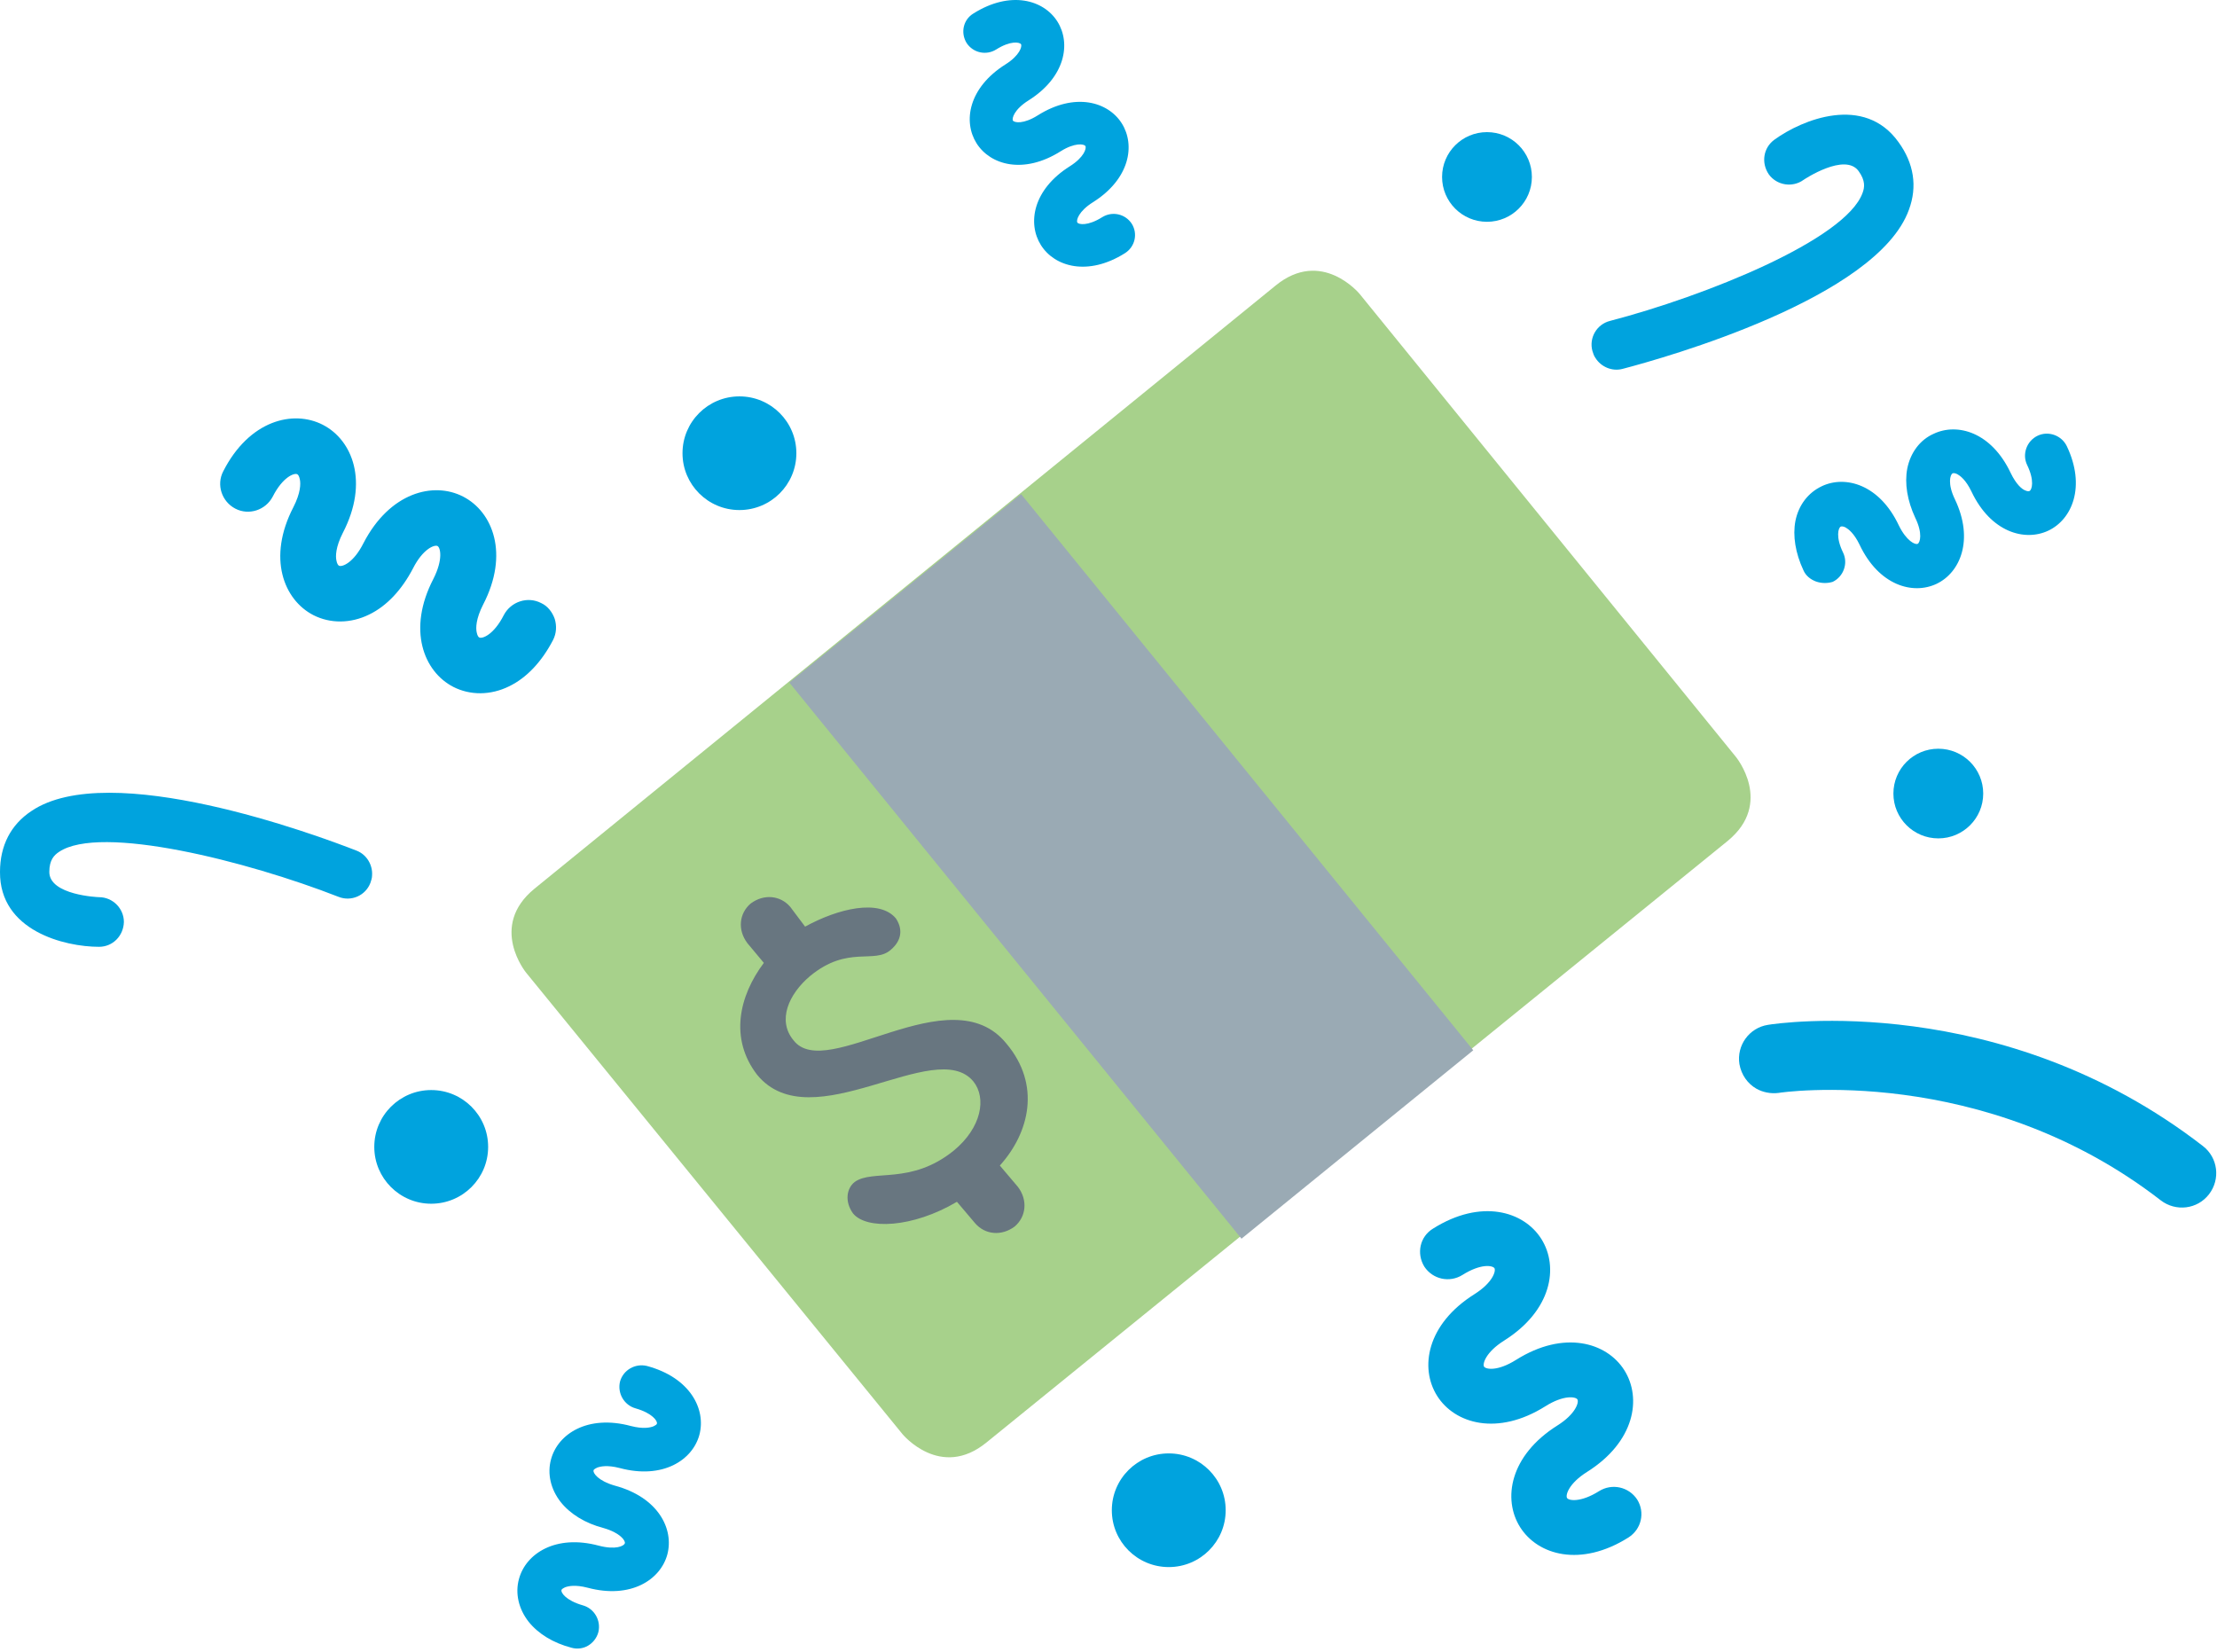<?xml version="1.0" encoding="UTF-8"?>
<svg width="251px" height="187px" viewBox="0 0 251 187" version="1.1" xmlns="http://www.w3.org/2000/svg" xmlns:xlink="http://www.w3.org/1999/xlink">
    <!-- Generator: Sketch 42 (36781) - http://www.bohemiancoding.com/sketch -->
    <title>Group 2</title>
    <desc>Created with Sketch.</desc>
    <defs></defs>
    <g id="Page-1" stroke="none" stroke-width="1" fill="none" fill-rule="evenodd">
        <g id="intro-1" transform="translate(-60, -77)" fill-rule="nonzero">
            <g id="Group-2" transform="translate(60, 77)">
                <g id="Group" transform="translate(57.33, 29.92)">
                    <path d="M3.176,70.705 C-2.055,74.996 2.242,80.219 2.242,80.219 L44.844,132.455 C44.844,132.455 49.141,137.679 54.373,133.388 L138.269,65.295 C143.501,61.004 139.203,55.78 139.203,55.78 L96.601,3.358 C96.601,3.358 92.304,-1.866 87.072,2.425 L3.176,70.705 Z" id="Shape" fill="#A7D18B"></path>
                    <rect id="Rectangle-path" fill="#9AAAB4" transform="translate(70.751, 68.18) rotate(-39.111) translate(-70.751, -68.18) " x="53.842" y="27.605" width="33.819" height="81.149"></rect>
                    <path d="M56.615,88.241 C50.263,80.406 36.249,92.719 32.512,87.868 C30.643,85.63 31.951,82.645 34.38,80.593 C38.678,77.048 41.667,79.287 43.536,77.608 C44.844,76.488 44.844,75.182 44.097,74.063 C42.228,71.824 37.557,72.944 33.82,74.996 L32.138,72.757 C31.017,71.451 29.149,71.265 27.654,72.384 C26.346,73.503 26.159,75.369 27.28,76.861 L29.149,79.1 C26.346,82.831 25.225,87.682 28.401,91.786 C34.567,99.248 48.581,87.309 52.878,92.532 C54.373,94.398 53.813,97.756 50.636,100.368 C45.778,104.285 41.481,102.42 39.425,103.912 C38.491,104.658 38.304,106.151 39.238,107.457 C40.733,109.322 45.965,109.136 51.01,106.151 L51.01,106.151 L53.065,108.576 C54.186,109.882 56.055,110.069 57.55,108.949 C58.858,107.83 59.044,105.964 57.923,104.472 L55.868,102.047 L55.868,102.047 C59.231,98.315 60.539,92.905 56.615,88.241 Z" id="Shape" fill="#687680"></path>
                </g>
                <path d="M42.123,99.134 C42.123,99.406 42.032,99.678 41.941,99.95 C41.396,101.4 39.762,102.125 38.31,101.536 C28.006,97.503 11.348,93.288 6.673,96.46 C6.128,96.823 5.583,97.367 5.583,98.726 C5.583,101.355 11.121,101.581 11.212,101.581 C12.755,101.581 14.026,102.85 14.026,104.391 C13.98,105.977 12.755,107.201 11.212,107.201 C7.308,107.201 -0.045,105.388 0,98.726 C0,95.735 1.226,93.378 3.541,91.838 C12.346,85.855 35.768,94.511 40.398,96.324 C41.533,96.777 42.213,97.956 42.123,99.134 Z" id="Shape" fill="#00A3DE"></path>
                <path d="M219.098,29.321 C219.098,29.593 219.007,29.865 218.916,30.136 C218.372,31.587 216.738,32.312 215.285,31.723 C204.982,27.689 188.323,23.474 183.648,26.647 C183.103,27.009 182.559,27.553 182.559,28.913 C182.559,31.541 188.096,31.768 188.187,31.768 C189.73,31.768 191.001,33.037 191.001,34.578 C190.956,36.164 189.73,37.388 188.187,37.388 C184.283,37.388 176.93,35.575 176.976,28.913 C176.976,25.922 178.201,23.565 180.516,22.024 C189.322,16.042 212.743,24.698 217.373,26.511 C218.508,26.964 219.189,28.142 219.098,29.321 Z" id="Shape-Copy" fill="#00A3DE" transform="translate(198.041, 28.667) rotate(144) translate(-198.041, -28.667) "></path>
                <path d="M62.807,70.082 C63.04,70.848 63.007,71.714 62.607,72.48 C61.339,74.911 59.637,76.743 57.636,77.709 C55.534,78.742 53.232,78.742 51.33,77.776 C47.961,76.044 46.092,71.281 49.062,65.551 C50.196,63.32 49.862,61.987 49.529,61.821 C49.195,61.654 47.894,62.121 46.76,64.352 C45.492,66.784 43.791,68.616 41.789,69.582 C39.687,70.615 37.385,70.615 35.483,69.649 C32.114,67.916 30.246,63.153 33.215,57.424 C34.049,55.792 34.049,54.759 33.949,54.293 C33.882,53.926 33.749,53.727 33.649,53.693 C33.315,53.527 32.014,53.993 30.879,56.225 C30.079,57.757 28.177,58.39 26.643,57.59 C25.108,56.791 24.474,54.892 25.275,53.36 C28.211,47.598 33.181,46.365 36.551,48.097 C39.921,49.829 41.789,54.593 38.82,60.322 C37.986,61.954 37.986,62.987 38.086,63.453 C38.152,63.819 38.286,64.019 38.386,64.053 C38.72,64.219 40.021,63.753 41.155,61.488 C44.124,55.758 49.062,54.493 52.431,56.225 C55.801,57.957 57.669,62.72 54.7,68.449 C53.866,70.082 53.866,71.114 53.966,71.58 C54.033,71.947 54.166,72.147 54.266,72.18 C54.6,72.347 55.901,71.88 57.035,69.649 C57.836,68.116 59.737,67.483 61.272,68.283 C62.006,68.616 62.54,69.315 62.807,70.082 Z" id="Shape" fill="#00A3DE"></path>
                <path d="M205.583,65.834 C204.992,65.608 204.448,65.2 204.175,64.565 C203.268,62.617 202.95,60.668 203.268,58.991 C203.631,57.178 204.72,55.773 206.263,55.048 C208.941,53.779 212.8,54.867 214.978,59.49 C215.841,61.257 216.839,61.71 217.112,61.574 C217.384,61.438 217.702,60.396 216.839,58.629 C215.932,56.68 215.614,54.731 215.932,53.054 C216.295,51.242 217.384,49.791 218.927,49.112 C221.605,47.843 225.464,48.93 227.642,53.553 C228.278,54.867 228.913,55.366 229.231,55.502 C229.503,55.637 229.685,55.637 229.776,55.592 C230.048,55.456 230.366,54.414 229.503,52.646 C228.913,51.423 229.458,49.927 230.684,49.338 C231.909,48.749 233.407,49.293 233.997,50.516 C236.176,55.094 234.587,58.81 231.909,60.079 C229.231,61.348 225.373,60.26 223.194,55.637 C222.559,54.323 221.923,53.87 221.605,53.689 C221.333,53.553 221.152,53.553 221.061,53.598 C220.788,53.734 220.471,54.776 221.333,56.544 C223.512,61.121 221.923,64.837 219.245,66.106 C216.567,67.375 212.709,66.288 210.53,61.665 C209.895,60.351 209.259,59.898 208.941,59.716 C208.669,59.58 208.488,59.58 208.397,59.626 C208.124,59.762 207.807,60.804 208.669,62.571 C209.259,63.795 208.715,65.291 207.489,65.88 C206.899,66.061 206.218,66.061 205.583,65.834 Z" id="Shape" fill="#00A3DE"></path>
                <path d="M66.565,186.336 C66.021,186.653 65.34,186.744 64.704,186.563 C62.616,186.019 60.937,184.976 59.847,183.617 C58.713,182.167 58.304,180.399 58.758,178.768 C59.53,175.913 62.889,173.692 67.791,175.006 C69.697,175.505 70.65,175.052 70.741,174.734 C70.832,174.462 70.242,173.556 68.335,173.012 C66.248,172.468 64.568,171.426 63.479,170.066 C62.344,168.616 61.935,166.849 62.389,165.217 C63.161,162.362 66.52,160.141 71.422,161.456 C72.829,161.818 73.601,161.637 73.964,161.501 C74.236,161.365 74.372,161.274 74.372,161.184 C74.463,160.912 73.873,160.006 71.967,159.462 C70.65,159.099 69.879,157.74 70.196,156.425 C70.56,155.111 71.921,154.341 73.238,154.658 C78.14,155.972 79.955,159.552 79.184,162.453 C78.412,165.308 75.053,167.529 70.151,166.214 C68.744,165.852 67.972,166.033 67.609,166.169 C67.337,166.305 67.201,166.396 67.201,166.486 C67.11,166.758 67.7,167.665 69.606,168.208 C74.509,169.523 76.324,173.103 75.553,176.003 C74.781,178.858 71.422,181.079 66.52,179.765 C65.113,179.402 64.341,179.583 63.978,179.719 C63.706,179.855 63.569,179.946 63.569,180.037 C63.479,180.309 64.069,181.215 65.975,181.759 C67.292,182.121 68.063,183.481 67.745,184.795 C67.564,185.475 67.11,186.019 66.565,186.336 Z" id="Shape" fill="#00A3DE"></path>
                <path d="M162.251,139.101 C167.653,135.702 172.51,137.107 174.507,140.279 C176.504,143.452 175.687,148.391 170.285,151.79 C168.197,153.105 167.834,154.419 168.016,154.736 C168.243,155.053 169.559,155.28 171.647,153.966 C177.049,150.567 181.905,151.972 183.903,155.144 C185.9,158.316 185.083,163.256 179.681,166.655 C177.593,167.969 177.23,169.284 177.412,169.601 C177.593,169.918 178.955,170.145 181.043,168.83 C182.495,167.924 184.402,168.332 185.355,169.782 C186.263,171.232 185.854,173.136 184.356,174.087 C178.955,177.486 174.098,176.082 172.101,172.909 C170.104,169.737 170.921,164.797 176.322,161.398 C178.41,160.084 178.773,158.77 178.592,158.452 C178.41,158.135 177.049,157.908 174.961,159.223 C169.559,162.622 164.702,161.217 162.705,158.044 C160.708,154.872 161.525,149.932 166.927,146.533 C169.014,145.219 169.378,143.905 169.196,143.588 C168.969,143.27 167.653,143.044 165.565,144.358 C164.112,145.264 162.206,144.856 161.253,143.406 C160.345,141.911 160.753,140.007 162.251,139.101 Z" id="Shape" fill="#00A3DE"></path>
                <path d="M110.209,1.526 C114.399,-1.11 118.167,-0.021 119.716,2.441 C121.266,4.902 120.632,8.734 116.442,11.371 C114.822,12.39 114.54,13.41 114.681,13.656 C114.857,13.902 115.878,14.078 117.498,13.058 C121.688,10.421 125.456,11.511 127.006,13.972 C128.555,16.434 127.921,20.266 123.731,22.903 C122.111,23.922 121.829,24.942 121.97,25.188 C122.111,25.434 123.167,25.61 124.787,24.59 C125.914,23.887 127.393,24.204 128.132,25.329 C128.837,26.454 128.52,27.93 127.358,28.669 C123.167,31.305 119.4,30.216 117.85,27.754 C116.301,25.293 116.935,21.461 121.125,18.824 C122.745,17.805 123.027,16.785 122.886,16.539 C122.745,16.293 121.688,16.117 120.069,17.137 C115.878,19.774 112.11,18.684 110.561,16.223 C109.012,13.762 109.645,9.929 113.836,7.292 C115.456,6.273 115.737,5.253 115.596,5.007 C115.42,4.761 114.399,4.585 112.779,5.605 C111.653,6.308 110.174,5.992 109.434,4.866 C108.73,3.706 109.047,2.23 110.209,1.526 Z" id="Shape-Copy-2" fill="#00A3DE"></path>
                <path d="M200.043,133.38 C198.908,133.244 197.864,132.61 197.183,131.568 C196.049,129.755 196.593,127.353 198.409,126.22 C199.317,125.631 221.24,112.262 249.11,119.603 C251.198,120.147 252.423,122.277 251.879,124.362 C251.334,126.447 249.201,127.67 247.113,127.126 C222.511,120.646 202.721,132.701 202.539,132.837 C201.768,133.29 200.86,133.471 200.043,133.38 Z" id="Shape" fill="#00A3DE" transform="translate(224.3, 125.405) rotate(23) translate(-224.3, -125.405) "></path>
                <ellipse id="Oval" fill="#00A3DE" cx="219.448" cy="89.849" rx="5.084" ry="5.076"></ellipse>
                <ellipse id="Oval-Copy-2" fill="#00A3DE" cx="168.35" cy="20.036" rx="5.084" ry="5.076"></ellipse>
                <ellipse id="Oval" fill="#00A3DE" cx="132.322" cy="170.995" rx="6.445" ry="6.435"></ellipse>
                <ellipse id="Oval" fill="#00A3DE" cx="48.82" cy="129.855" rx="6.445" ry="6.435"></ellipse>
                <ellipse id="Oval-Copy" fill="#00A3DE" cx="83.716" cy="51.315" rx="6.445" ry="6.435"></ellipse>
            </g>
        </g>
    </g>
</svg>